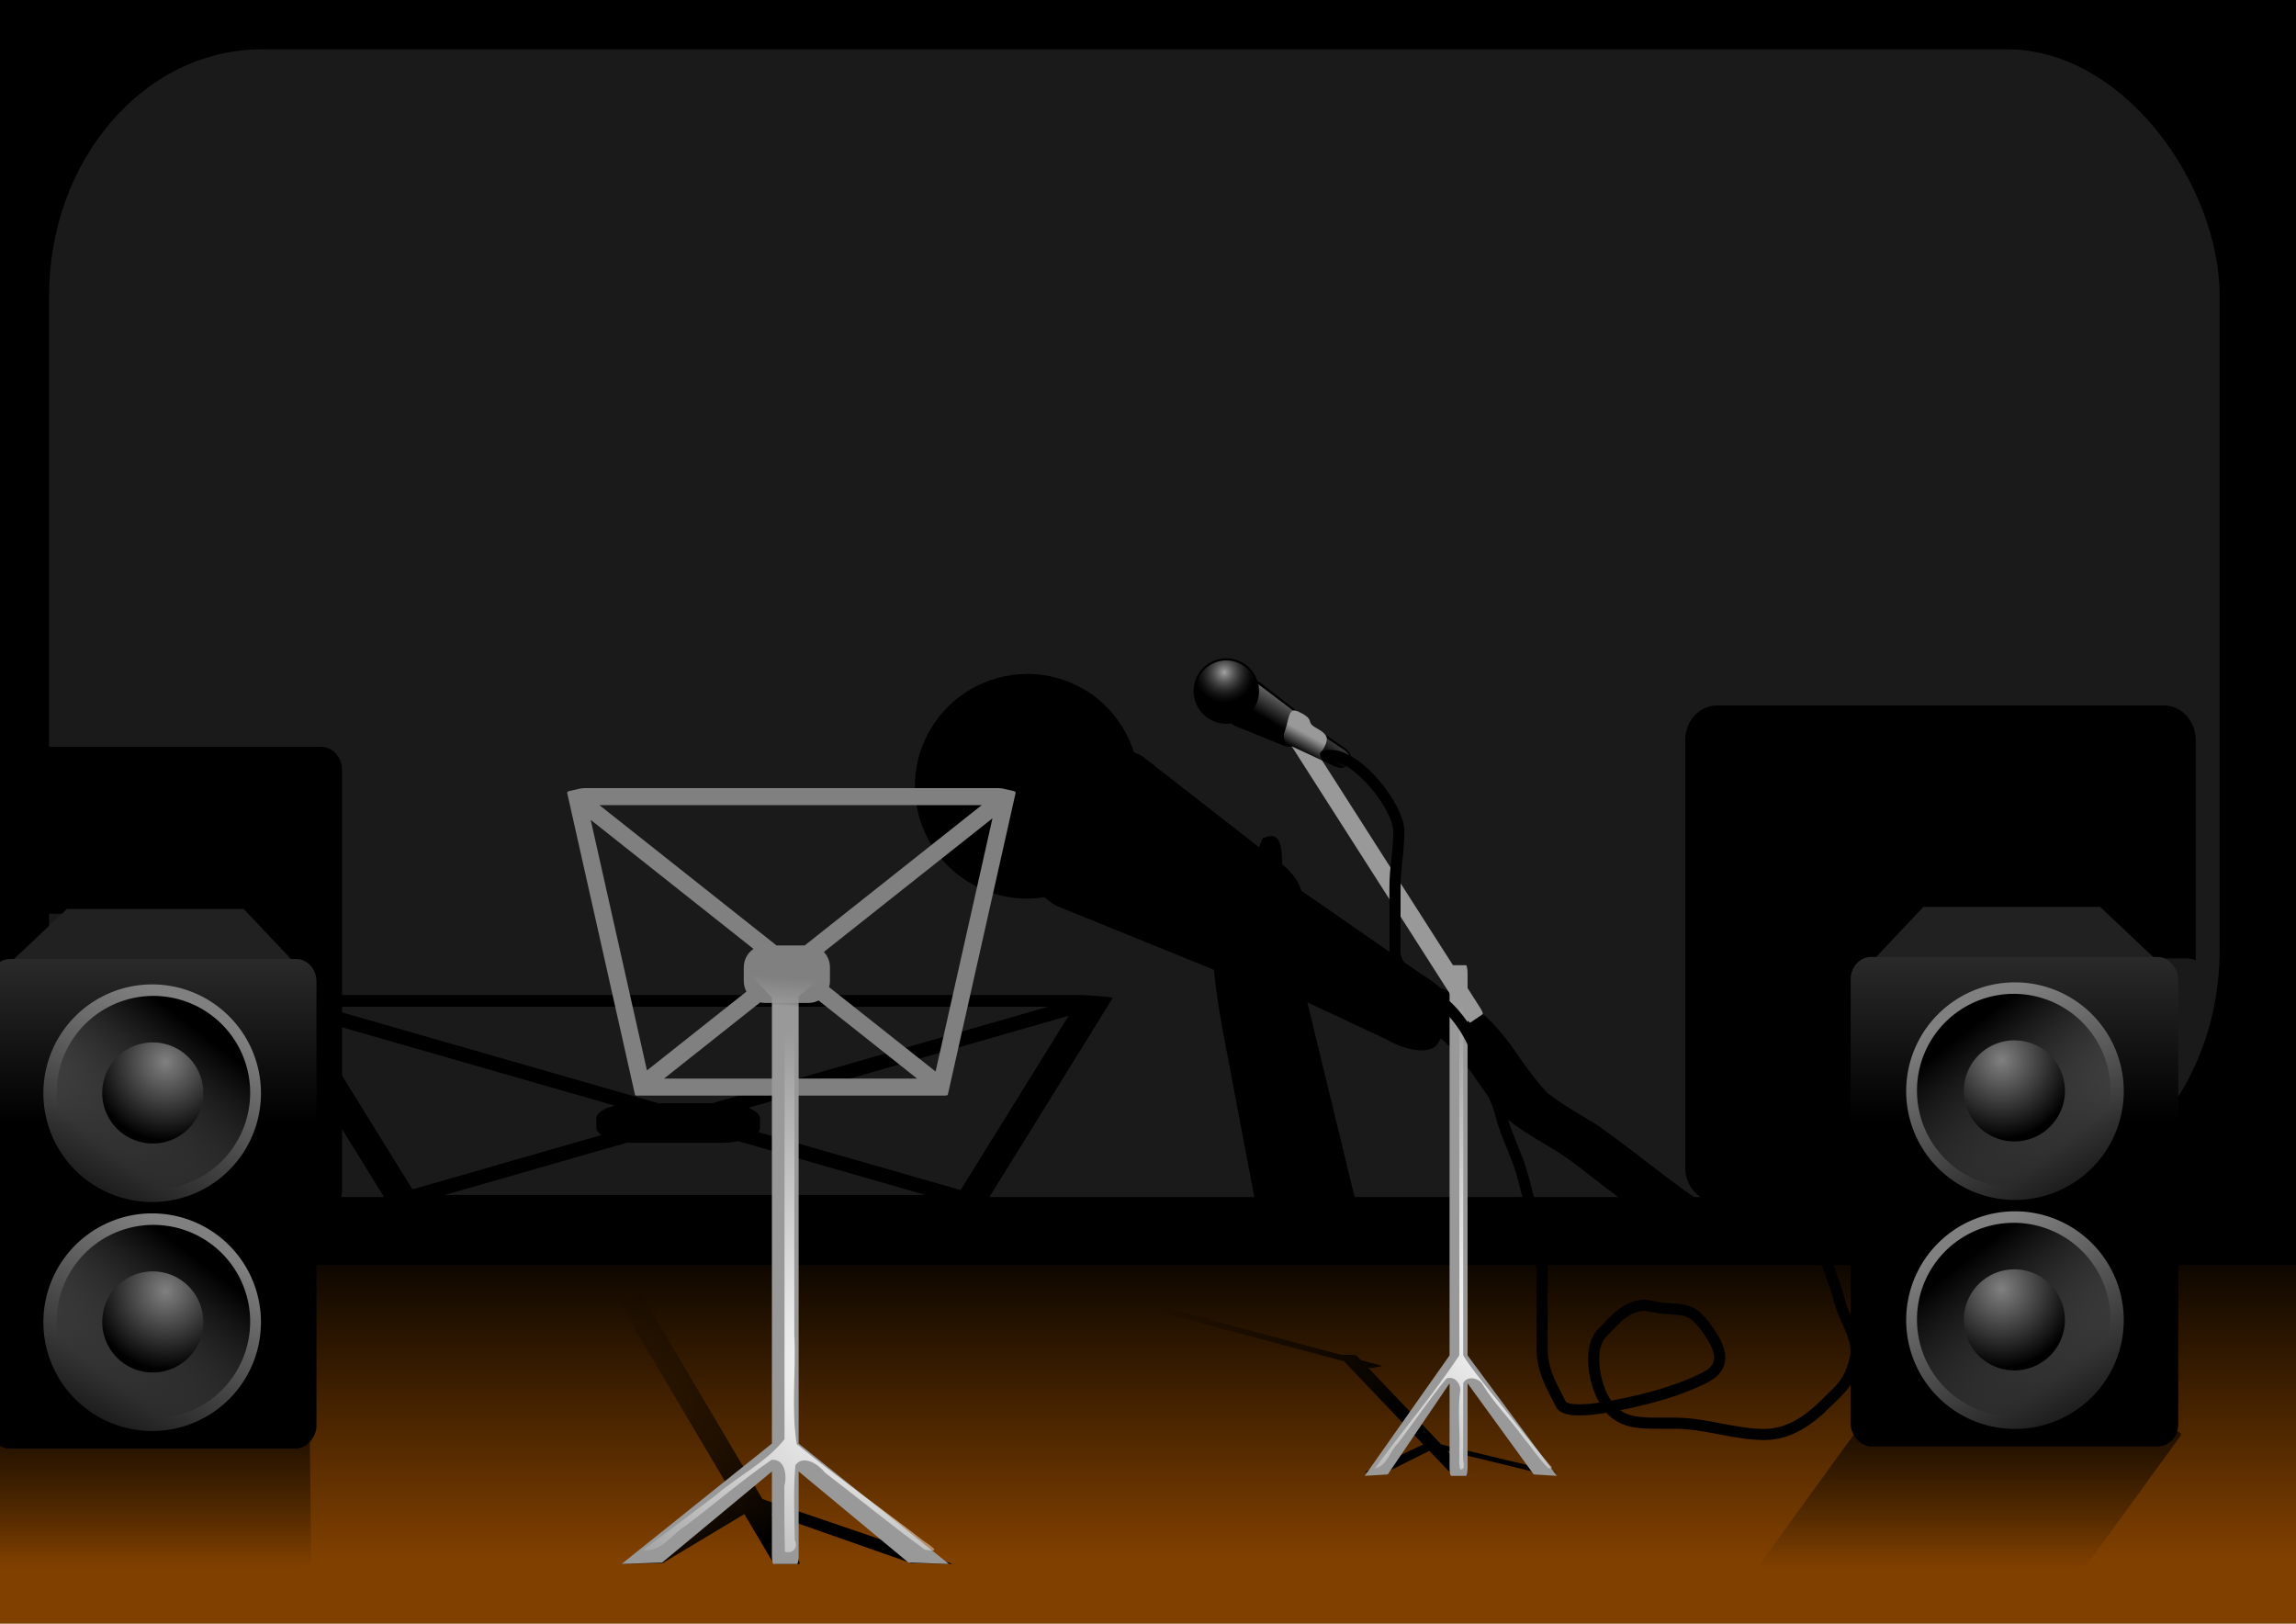 <?xml version="1.0" standalone="no"?>
<!-- Criado com Inkscape (http://www.inkscape.org/) -->
<svg sodipodi:version="0.32" inkscape:version="0.45pre2" xmlns="http://www.w3.org/2000/svg"
    inkscape:output_extension="org.inkscape.output.svg.inkscape" id="svg2" xmlns:dc="http://purl.org/dc/elements/1.1/"
    xmlns:cc="http://web.resource.org/cc/" width="1052.362" contentScriptType="text/ecmascript"
    xmlns:inkscape="http://www.inkscape.org/namespaces/inkscape" xmlns:sodipodi="http://sodipodi.sourceforge.net/DTD/sodipodi-0.dtd"
    preserveAspectRatio="xMidYMid meet" xmlns:rdf="http://www.w3.org/1999/02/22-rdf-syntax-ns#"
    sodipodi:docname="stage.svg" xmlns:xlink="http://www.w3.org/1999/xlink" inkscape:export-ydpi="51.28381"
    sodipodi:modified="TRUE" zoomAndPan="magnify" version="1.0" inkscape:export-xdpi="51.28381"
    contentStyleType="text/css" sodipodi:docbase="/home/valessio/Desktop" baseProfile="full"
    xmlns:svg="http://www.w3.org/2000/svg" height="744.094" inkscape:export-filename="/home/valessio/Desktop/stage.png">
    <sodipodi:namedview bordercolor="#666666" inkscape:window-height="693" inkscape:zoom="0.65448678"
        id="base" inkscape:current-layer="layer1" inkscape:window-y="25" inkscape:cy="372.04724"
        inkscape:window-x="0" inkscape:cx="526.18109" width="1052.362px" showguides="true"
        inkscape:pageopacity="0.0" height="744.094px" inkscape:document-units="px"
        inkscape:guide-bbox="true" inkscape:pageshadow="2" inkscape:window-width="1024"
        borderopacity="1.0" pagecolor="#ffffff"/>
    <defs id="defs4">
        <linearGradient id="linearGradient20927">
            <stop offset="0" style="stop-color:#000000;stop-opacity:1;" id="stop20929"/>
            <stop offset="1" style="stop-color:#000000;stop-opacity:0;" id="stop20931"/>
        </linearGradient>
        <linearGradient id="linearGradient19856" inkscape:collect="always">
            <stop offset="0" style="stop-color:#000000;stop-opacity:1;" id="stop19858"/>
            <stop offset="1" style="stop-color:#000000;stop-opacity:0;" id="stop19860"/>
        </linearGradient>
        <linearGradient id="linearGradient19812" inkscape:collect="always">
            <stop offset="0" style="stop-color:#000000;stop-opacity:1;" id="stop19814"/>
            <stop offset="1" style="stop-color:#000000;stop-opacity:0;" id="stop19816"/>
        </linearGradient>
        <linearGradient id="linearGradient19729">
            <stop offset="0" style="stop-color:#808080;stop-opacity:1;" id="stop19731"/>
            <stop offset="1" style="stop-color:#000000;stop-opacity:1;" id="stop19733"/>
        </linearGradient>
        <linearGradient id="linearGradient18752" inkscape:collect="always">
            <stop offset="0" style="stop-color:#000000;stop-opacity:1;" id="stop18754"/>
            <stop offset="1" style="stop-color:#000000;stop-opacity:0;" id="stop18756"/>
        </linearGradient>
        <linearGradient id="linearGradient18740" inkscape:collect="always">
            <stop offset="0" style="stop-color:#808080;stop-opacity:1;" id="stop18742"/>
            <stop offset="1" style="stop-color:#808080;stop-opacity:0;" id="stop18744"/>
        </linearGradient>
        <linearGradient id="linearGradient18726" inkscape:collect="always">
            <stop offset="0" style="stop-color:#000000;stop-opacity:1;" id="stop18728"/>
            <stop offset="1" style="stop-color:#000000;stop-opacity:0;" id="stop18730"/>
        </linearGradient>
        <linearGradient id="linearGradient15468" inkscape:collect="always">
            <stop style="stop-color:#999999;stop-opacity:1;" offset="0" id="stop15470"/>
            <stop style="stop-color:#999999;stop-opacity:0;" offset="1" id="stop15472"/>
        </linearGradient>
        <linearGradient id="linearGradient14491">
            <stop style="stop-color:#999999;stop-opacity:1;" offset="0" id="stop14493"/>
            <stop style="stop-color:#989798;stop-opacity:1" offset="1" id="stop14495"/>
        </linearGradient>
        <linearGradient id="linearGradient11443" inkscape:collect="always">
            <stop style="stop-color:#333333;stop-opacity:1;" offset="0" id="stop11445"/>
            <stop style="stop-color:#333333;stop-opacity:0;" offset="1" id="stop11447"/>
        </linearGradient>
        <linearGradient id="linearGradient11433" inkscape:collect="always">
            <stop style="stop-color:#666666;stop-opacity:1;" offset="0" id="stop11435"/>
            <stop style="stop-color:#666666;stop-opacity:0;" offset="1" id="stop11437"/>
        </linearGradient>
        <linearGradient id="linearGradient11423">
            <stop style="stop-color:#a3a3a3;stop-opacity:1;" offset="0" id="stop11425"/>
            <stop style="stop-color:#333333;stop-opacity:0;" offset="1" id="stop11427"/>
        </linearGradient>
        <linearGradient id="linearGradient10437">
            <stop style="stop-color:#999999;stop-opacity:1;" offset="0" id="stop10439"/>
            <stop style="stop-color:#999999;stop-opacity:0;" offset="1" id="stop10441"/>
        </linearGradient>
        <linearGradient id="linearGradient8416" inkscape:collect="always">
            <stop style="stop-color:#ffffff;stop-opacity:1;" offset="0" id="stop8418"/>
            <stop style="stop-color:#ffffff;stop-opacity:0;" offset="1" id="stop8420"/>
        </linearGradient>
        <linearGradient id="linearGradient8399" inkscape:collect="always">
            <stop style="stop-color:#ffffff;stop-opacity:1;" offset="0" id="stop8401"/>
            <stop style="stop-color:#ffffff;stop-opacity:0;" offset="1" id="stop8403"/>
        </linearGradient>
        <linearGradient id="linearGradient5258" inkscape:collect="always">
            <stop style="stop-color:#000000;stop-opacity:1;" offset="0" id="stop5260"/>
            <stop style="stop-color:#000000;stop-opacity:0;" offset="1" id="stop5262"/>
        </linearGradient>
        <linearGradient id="linearGradient5245" inkscape:collect="always">
            <stop style="stop-color:#000000;stop-opacity:1;" offset="0" id="stop5247"/>
            <stop style="stop-color:#000000;stop-opacity:0;" offset="1" id="stop5249"/>
        </linearGradient>
        <linearGradient id="linearGradient5231" inkscape:collect="always">
            <stop style="stop-color:#804000;stop-opacity:1;" offset="0" id="stop5233"/>
            <stop style="stop-color:#804000;stop-opacity:0;" offset="1" id="stop5235"/>
        </linearGradient>
        <linearGradient gradientTransform="matrix(1.01,0,0,1.021,-8.634,-11.953)"
            inkscape:collect="always" id="linearGradient5237" gradientUnits="userSpaceOnUse" x1="214.544"
            y1="711.221" x2="214.544" y2="563.36" xlink:href="#linearGradient5231"
           />
        <linearGradient gradientTransform="translate(20,-2)" inkscape:collect="always" id="linearGradient5251"
            gradientUnits="userSpaceOnUse" x1="335.657" y1="706.03" x2="264.719" y2="593.568"
            xlink:href="#linearGradient5245"
           />
        <linearGradient gradientTransform="translate(-19.817,15.078)" inkscape:collect="always"
            id="linearGradient5264" gradientUnits="userSpaceOnUse" x1="662.663" y1="633.362" x2="557.122"
            y2="569.345" xlink:href="#linearGradient5258"
           />
        <filter id="filter6341" inkscape:collect="always">
            <feGaussianBlur stdDeviation="7.521" inkscape:collect="always" id="feGaussianBlur6343"/>
        </filter>
        <filter id="filter6345" inkscape:collect="always">
            <feGaussianBlur stdDeviation="8.14" inkscape:collect="always" id="feGaussianBlur6347"/>
        </filter>
        <filter id="filter6349" inkscape:collect="always">
            <feGaussianBlur stdDeviation="8.14" inkscape:collect="always" id="feGaussianBlur6351"/>
        </filter>
        <radialGradient gradientTransform="matrix(-0.164,-2.35,1.994,-0.139,-815.085,1585.664)"
            inkscape:collect="always" id="radialGradient8405" gradientUnits="userSpaceOnUse" r="66.733"
            cx="370.505" fx="370.505" fy="633.091" cy="633.091" xlink:href=
            "#linearGradient8399"
           />
        <radialGradient gradientTransform="matrix(0.569,-3.523,2.773,0.448,-1288.545,2817.22)"
            inkscape:collect="always" id="radialGradient8422" gradientUnits="userSpaceOnUse" r="40.543"
            cx="701.909" fx="701.909" fy="568.722" cy="568.722" xlink:href=
            "#linearGradient8416"
           />
        <filter x="-0.037" y="-0.133" width="1.074" id="filter10429" height="1.266"
            inkscape:collect="always">
            <feGaussianBlur stdDeviation="3.778" inkscape:collect="always" id="feGaussianBlur10431"/>
        </filter>
        <linearGradient gradientTransform="translate(20,-2)" inkscape:collect="always" id="linearGradient10443"
            gradientUnits="userSpaceOnUse" x1="333.738" y1="462.503" x2="334.835" y2="449.33"
            xlink:href="#linearGradient10437"
           />
        <linearGradient x1="-1075.919" xlink:href="#linearGradient11443"
            gradientUnits="userSpaceOnUse" y1="658.704" x2="-1114.733" y2="654.046" id="linearGradient11465"
            inkscape:collect="always"/>
        <linearGradient x1="-1032.448" xlink:href="#linearGradient11433"
            gradientUnits="userSpaceOnUse" y1="472.398" x2="-1110.076" y2="470.845" id="linearGradient11467"
            inkscape:collect="always"/>
        <radialGradient inkscape:collect="always" id="radialGradient11469" gradientUnits="userSpaceOnUse"
            r="97.035" cx="-1048.776" fx="-1048.776" fy="295.506" cy="295.506" xlink:href=
            "#linearGradient11423"
           />
        <filter id="filter13510" inkscape:collect="always">
            <feGaussianBlur stdDeviation="7.34" inkscape:collect="always" id="feGaussianBlur13512"/>
        </filter>
        <linearGradient gradientTransform="translate(-40,-2)" inkscape:collect="always" id="linearGradient15474"
            gradientUnits="userSpaceOnUse" x1="642.333" y1="340.121" x2="638.277" y2="347.552"
            xlink:href="#linearGradient15468"
           />
        <filter id="filter16475" inkscape:collect="always">
            <feGaussianBlur stdDeviation="3.825" inkscape:collect="always" id="feGaussianBlur16477"/>
        </filter>
        <mask maskUnits="userSpaceOnUse" id="mask16493">
            <path id="path16495" d="M -1635.985,343.413 C -1633.432,344.051 
                -1630.952,344.847 -1628.511,345.822 C -1626.127,346.852 
                -1624.564,348.539 -1623.066,350.57 C -1621.627,352.973 
                -1621.732,355.399 -1622.045,358.055 C -1622.967,360.35 
                -1623.418,362.664 -1623.639,365.105 C -1623.987,367.737 
                -1623.207,369.949 -1622.011,372.222 C -1620.235,375.01 
                -1617.941,377.423 -1615.607,379.745 C -1612.986,382.356 -1609.996,384.594 
                -1606.854,386.539 C -1603.551,388.291 -1600.279,390.078 -1597.12,392.083 
                C -1593.352,394.531 -1589.628,397.042 -1586.138,399.875 C 
                -1582.841,402.622 -1579.785,405.614 -1577.07,408.935 C 
                -1574.041,412.581 -1571.602,416.626 -1569.499,420.86 C 
                -1567.415,424.55 -1566.363,428.484 -1565.949,432.665 C 
                -1565.665,436.122 -1565.621,439.591 -1565.605,443.058 C 
                -1565.58,445.331 -1566.019,447.563 -1566.407,449.791 C -1566.765,452.068 
                -1566.799,454.374 -1566.858,456.673 C -1567.021,459.045 -1566.76,461.364 
                -1566.418,463.697 C -1565.678,466.977 -1563.428,469.453 
                -1561.216,471.869 C -1556.923,475.967 -1551.956,479.267 
                -1547.061,482.591 C -1542.015,486.178 -1536.826,489.438 -1531.168,491.958 
                C -1525.707,494.375 -1520.069,496.358 -1514.252,497.709 C 
                -1510.186,498.605 -1506.012,498.636 -1501.87,498.706 C -1495.544,498.764 
                -1489.218,498.752 -1482.891,498.743 C -1477.604,498.618 -1472.308,498.775 
                -1467.024,498.549 C -1461.109,498.508 -1455.296,497.568 -1449.582,496.097 
                C -1443.064,494.27 -1436.641,492.15 -1430.076,490.495 C 
                -1422.469,488.469 -1414.621,487.804 -1406.791,487.354 C 
                -1400.559,487.053 -1394.322,486.9 -1388.098,487.372 C 
                -1387.525,487.429 -1386.953,487.487 -1386.38,487.544 L -1391.136,490.914 
                C -1391.675,490.84 -1392.214,490.765 -1392.753,490.691 C 
                -1398.832,490.052 -1404.942,490.193 -1411.04,490.479 C -1418.876,490.922 
                -1426.717,491.651 -1434.314,493.74 C -1440.898,495.452 
                -1447.349,497.6 -1453.908,499.406 C -1459.7,500.843 
                -1465.578,501.793 -1471.559,501.872 C -1476.789,502.07 -1482.02,501.912 
                -1487.252,501.913 C -1493.638,501.93 -1500.024,501.977 -1506.409,501.996 
                C -1510.602,501.977 -1514.839,502.047 -1518.92,500.929 C 
                -1524.66,499.381 -1530.242,497.301 -1535.711,494.976 C -1541.394,492.433 
                -1546.606,489.149 -1551.675,485.539 C -1556.616,482.18 -1561.61,478.837 
                -1566.033,474.8 C -1568.384,472.361 -1570.91,469.904 
                -1571.66,466.49 C -1572.044,464.112 -1572.388,461.786 
                -1572.159,459.363 C -1572.116,457.047 -1572.1,454.725 
                -1571.786,452.426 C -1571.408,450.204 -1570.909,447.99 
                -1570.85,445.728 C -1570.813,442.259 -1570.763,438.784 
                -1571.033,435.323 C -1571.478,431.229 -1572.408,427.3 
                -1574.378,423.638 C -1576.483,419.445 -1578.968,415.497 
                -1581.949,411.863 C -1584.694,408.614 -1587.69,405.606 
                -1590.998,402.923 C -1594.469,400.122 -1598.088,397.508 
                -1601.875,395.149 C -1605.098,393.18 -1608.499,391.573 -1611.77,389.7 
                C -1614.881,387.652 -1617.869,385.375 -1620.522,382.756 C 
                -1622.881,380.371 -1625.306,377.996 -1627.192,375.208 C 
                -1628.316,372.805 -1629.277,370.52 -1628.992,367.794 C 
                -1628.812,365.332 -1628.372,362.984 -1627.427,360.682 C -1627.001,358.138 
                -1626.809,355.926 -1628.218,353.611 C -1629.661,351.704 -1631.13,350.004 
                -1633.458,349.13 C -1635.887,348.202 -1638.336,347.344 -1640.891,346.812 
                L -1635.985,343.413 z" style=
                "opacity:1;fill:#ffffff;fill-opacity:1;stroke:none;stroke-width:0.5;stroke-linecap:round;stroke-linejoin:round;stroke-miterlimit:4;stroke-dasharray:none;stroke-opacity:1;filter:url(#filter16475)"
                transform="matrix(3.988,0,0,3.988,4519.212,-1259.901)"/>
        </mask>
        <mask maskUnits="userSpaceOnUse" id="mask16497">
            <path style=
                "opacity:1;fill:#ffffff;fill-opacity:1;stroke:none;stroke-width:0.5;stroke-linecap:round;stroke-linejoin:round;stroke-miterlimit:4;stroke-dasharray:none;stroke-opacity:1;filter:url(#filter16475)"
                id="path16499" d="M 656.829,349.442 C 659.382,350.08 661.862,350.875 
                664.303,351.851 C 666.687,352.88 668.25,354.567 669.747,356.599 C 
                671.187,359.002 671.082,361.428 670.769,364.084 C 669.847,366.379 
                669.396,368.693 669.175,371.134 C 668.826,373.766 669.606,375.978 
                670.803,378.251 C 672.578,381.039 674.872,383.452 677.207,385.774 C 
                679.828,388.385 682.818,390.622 685.96,392.568 C 689.262,394.32 
                692.535,396.107 695.694,398.112 C 699.462,400.56 703.185,403.07 
                706.676,405.903 C 709.973,408.651 713.029,411.643 715.744,414.964 C 
                718.773,418.61 721.212,422.655 723.314,426.889 C 725.399,430.579 
                726.45,434.513 726.865,438.694 C 727.149,442.151 727.192,445.62 
                727.208,449.087 C 727.233,451.36 726.795,453.592 726.406,455.82 C 
                726.049,458.097 726.015,460.403 725.956,462.702 C 725.793,465.074 
                726.054,467.393 726.395,469.726 C 727.136,473.006 729.386,475.482 
                731.597,477.898 C 735.891,481.996 740.858,485.296 745.753,488.62 C 
                750.799,492.206 755.988,495.467 761.646,497.987 C 767.107,500.404 
                772.745,502.387 778.562,503.738 C 782.628,504.634 786.802,504.665 
                790.944,504.734 C 797.27,504.793 803.596,504.781 809.922,504.772 C 
                815.21,504.647 820.506,504.804 825.79,504.578 C 831.705,504.537 
                837.518,503.597 843.232,502.125 C 849.75,500.299 856.172,498.179 
                862.737,496.524 C 870.345,494.497 878.193,493.833 886.023,493.383 C 
                892.254,493.082 898.491,492.929 904.716,493.4 C 905.289,493.458 
                905.861,493.515 906.433,493.573 L 901.677,496.943 C 901.138,496.869 
                900.6,496.794 900.061,496.72 C 893.982,496.081 887.872,496.222 
                881.774,496.508 C 873.938,496.951 866.096,497.68 858.499,499.769 C 
                851.915,501.48 845.464,503.629 838.906,505.435 C 833.114,506.872 
                827.236,507.822 821.255,507.901 C 816.025,508.099 810.793,507.941 
                805.561,507.941 C 799.176,507.958 792.79,508.006 786.404,508.025 C 
                782.212,508.006 777.974,508.076 773.894,506.957 C 768.153,505.41 
                762.572,503.33 757.103,501.005 C 751.42,498.462 746.208,495.178 
                741.139,491.568 C 736.198,488.209 731.204,484.866 726.781,480.828 C 
                724.429,478.39 721.904,475.933 721.154,472.519 C 720.77,470.141 
                720.426,467.814 720.654,465.392 C 720.698,463.076 720.714,460.753 
                721.028,458.455 C 721.406,456.233 721.904,454.019 721.964,451.757 C 
                722,448.288 722.05,444.813 721.781,441.351 C 721.335,437.258 
                720.406,433.328 718.436,429.666 C 716.331,425.474 713.845,421.526 
                710.865,417.892 C 708.12,414.643 705.124,411.635 701.816,408.952 C 
                698.345,406.151 694.726,403.536 690.938,401.177 C 687.716,399.209 
                684.314,397.602 681.043,395.729 C 677.933,393.681 674.945,391.404 
                672.291,388.785 C 669.933,386.399 667.508,384.025 665.622,381.236 C 
                664.498,378.834 663.537,376.549 663.822,373.823 C 664.001,371.36 
                664.441,369.013 665.387,366.711 C 665.813,364.167 666.005,361.955 
                664.595,359.64 C 663.153,357.733 661.684,356.033 659.356,355.159 C 
                656.927,354.231 654.478,353.373 651.923,352.841 L 656.829,349.442 z"/>
        </mask>
        <filter id="filter18722" inkscape:collect="always">
            <feGaussianBlur stdDeviation="7.603" id="feGaussianBlur18724" inkscape:collect="always"/>
        </filter>
        <linearGradient gradientTransform="translate(-4,2)" inkscape:collect="always" id="linearGradient18732"
            gradientUnits="userSpaceOnUse" x1="803.858" y1="661.116" x2="712.235" y2="432.924"
            xlink:href="#linearGradient18726"
           />
        <linearGradient x1="1631.813" gradientUnits="userSpaceOnUse" x2="1770.853" y1="638.668"
            xlink:href="#linearGradient18740"
            y2="904.526" id="linearGradient18746" inkscape:collect="always"/>
        <linearGradient x1="1600.255" x2="1717.689" y1="670.673" gradientUnits="userSpaceOnUse"
            xlink:href="#linearGradient18752"
            y2="823.605" id="linearGradient18750" inkscape:collect="always"/>
        <radialGradient gradientTransform="matrix(1.49,0,0,1.556,-816.02,-380.544)"
            inkscape:collect="always" id="radialGradient19735" gradientUnits="userSpaceOnUse" r="64.153"
            cx="1664.141" fx="1664.141" cy="684.621" fy="684.621" xlink:href=
            "#linearGradient19729"
           />
        <linearGradient x1="1631.813" x2="1770.853" y1="638.668" gradientUnits="userSpaceOnUse"
            xlink:href="#linearGradient18740"
            y2="904.526" id="linearGradient19743" inkscape:collect="always"/>
        <linearGradient x1="1600.255" x2="1717.689" y1="670.673" gradientUnits="userSpaceOnUse"
            xlink:href="#linearGradient18752"
            y2="823.605" id="linearGradient19745" inkscape:collect="always"/>
        <radialGradient gradientTransform="matrix(1.49,0,0,1.556,-816.02,-380.544)"
            inkscape:collect="always" id="radialGradient19747" gradientUnits="userSpaceOnUse" r="64.153"
            cx="1664.141" fx="1664.141" fy="684.621" cy="684.621" xlink:href=
            "#linearGradient19729"
           />
        <linearGradient x1="1631.813" x2="1770.853" y1="638.668" gradientUnits="userSpaceOnUse"
            xlink:href="#linearGradient18740"
            y2="904.526" id="linearGradient19758" inkscape:collect="always"/>
        <linearGradient x1="1600.255" x2="1717.689" y1="670.673" gradientUnits="userSpaceOnUse"
            xlink:href="#linearGradient18752"
            y2="823.605" id="linearGradient19760" inkscape:collect="always"/>
        <radialGradient gradientTransform="matrix(1.49,0,0,1.556,-816.02,-380.544)"
            inkscape:collect="always" id="radialGradient19762" gradientUnits="userSpaceOnUse" r="64.153"
            cx="1664.141" fx="1664.141" fy="684.621" cy="684.621" xlink:href=
            "#linearGradient19729"
           />
        <linearGradient x1="1631.813" x2="1770.853" y1="638.668" gradientUnits="userSpaceOnUse"
            xlink:href="#linearGradient18740"
            y2="904.526" id="linearGradient19764" inkscape:collect="always"/>
        <linearGradient x1="1600.255" x2="1717.689" y1="670.673" gradientUnits="userSpaceOnUse"
            xlink:href="#linearGradient18752"
            y2="823.605" id="linearGradient19766" inkscape:collect="always"/>
        <radialGradient gradientTransform="matrix(1.49,0,0,1.556,-816.02,-380.544)"
            inkscape:collect="always" id="radialGradient19768" gradientUnits="userSpaceOnUse" r="64.153"
            cx="1664.141" fx="1664.141" fy="684.621" cy="684.621" xlink:href=
            "#linearGradient19729"
           />
        <linearGradient x1="1631.813" x2="1770.853" y1="638.668" gradientUnits="userSpaceOnUse"
            xlink:href="#linearGradient18740"
            y2="904.526" id="linearGradient19792" inkscape:collect="always"/>
        <linearGradient x1="1600.255" x2="1717.689" y1="670.673" gradientUnits="userSpaceOnUse"
            xlink:href="#linearGradient18752"
            y2="823.605" id="linearGradient19794" inkscape:collect="always"/>
        <radialGradient gradientTransform="matrix(1.49,0,0,1.556,-816.02,-380.544)"
            inkscape:collect="always" id="radialGradient19796" gradientUnits="userSpaceOnUse" r="64.153"
            cx="1664.141" fx="1664.141" fy="684.621" cy="684.621" xlink:href=
            "#linearGradient19729"
           />
        <linearGradient x1="1631.813" x2="1770.853" y1="638.668" gradientUnits="userSpaceOnUse"
            xlink:href="#linearGradient18740"
            y2="904.526" id="linearGradient19798" inkscape:collect="always"/>
        <linearGradient x1="1600.255" x2="1717.689" y1="670.673" gradientUnits="userSpaceOnUse"
            xlink:href="#linearGradient18752"
            y2="823.605" id="linearGradient19800" inkscape:collect="always"/>
        <radialGradient gradientTransform="matrix(1.49,0,0,1.556,-816.02,-380.544)"
            inkscape:collect="always" id="radialGradient19802" gradientUnits="userSpaceOnUse" r="64.153"
            cx="1664.141" fx="1664.141" fy="684.621" cy="684.621" xlink:href=
            "#linearGradient19729"
           />
        <linearGradient gradientTransform="matrix(1,0,-0.621,0.855,375.81,86.535)"
            inkscape:collect="always" id="linearGradient19818" gradientUnits="userSpaceOnUse" x1="969.42"
            y1="619.632" x2="969.42" y2="740.08" xlink:href="#linearGradient19812"
           />
        <linearGradient x1="1631.813" x2="1770.853" y1="638.668" gradientUnits="userSpaceOnUse"
            xlink:href="#linearGradient18740"
            y2="904.526" id="linearGradient19836" inkscape:collect="always"/>
        <linearGradient x1="1600.255" x2="1717.689" y1="670.673" gradientUnits="userSpaceOnUse"
            xlink:href="#linearGradient18752"
            y2="823.605" id="linearGradient19838" inkscape:collect="always"/>
        <radialGradient gradientTransform="matrix(1.49,0,0,1.556,-816.02,-380.544)"
            inkscape:collect="always" id="radialGradient19840" gradientUnits="userSpaceOnUse" r="64.153"
            cx="1664.141" fx="1664.141" fy="684.621" cy="684.621" xlink:href=
            "#linearGradient19729"
           />
        <linearGradient x1="1631.813" x2="1770.853" y1="638.668" gradientUnits="userSpaceOnUse"
            xlink:href="#linearGradient18740"
            y2="904.526" id="linearGradient19842" inkscape:collect="always"/>
        <linearGradient x1="1600.255" x2="1717.689" y1="670.673" gradientUnits="userSpaceOnUse"
            xlink:href="#linearGradient18752"
            y2="823.605" id="linearGradient19844" inkscape:collect="always"/>
        <radialGradient gradientTransform="matrix(1.49,0,0,1.556,-816.02,-380.544)"
            inkscape:collect="always" id="radialGradient19846" gradientUnits="userSpaceOnUse" r="64.153"
            cx="1664.141" fx="1664.141" fy="684.621" cy="684.621" xlink:href=
            "#linearGradient19729"
           />
        <linearGradient gradientTransform="matrix(1,0,0,-1,0,744.094)" inkscape:collect="always"
            id="linearGradient19862" gradientUnits="userSpaceOnUse" x1="891.166" y1="477.055"
            x2="891.166" y2="573.807" xlink:href="#linearGradient19856"
           />
        <filter id="filter20853" inkscape:collect="always">
            <feGaussianBlur stdDeviation="7.805" id="feGaussianBlur20855" inkscape:collect="always"/>
        </filter>
        <linearGradient x1="1631.813" x2="1770.853" y1="638.668" gradientUnits="userSpaceOnUse"
            xlink:href="#linearGradient18740"
            y2="904.526" id="linearGradient20877" inkscape:collect="always"/>
        <linearGradient x1="1600.255" x2="1717.689" y1="670.673" gradientUnits="userSpaceOnUse"
            xlink:href="#linearGradient18752"
            y2="823.605" id="linearGradient20879" inkscape:collect="always"/>
        <radialGradient gradientTransform="matrix(1.49,0,0,1.556,-816.02,-380.544)"
            inkscape:collect="always" id="radialGradient20881" gradientUnits="userSpaceOnUse" r="64.153"
            cx="1664.141" fx="1664.141" fy="684.621" cy="684.621" xlink:href=
            "#linearGradient19729"
           />
        <linearGradient x1="1631.813" x2="1770.853" y1="638.668" gradientUnits="userSpaceOnUse"
            xlink:href="#linearGradient18740"
            y2="904.526" id="linearGradient20883" inkscape:collect="always"/>
        <linearGradient x1="1600.255" x2="1717.689" y1="670.673" gradientUnits="userSpaceOnUse"
            xlink:href="#linearGradient18752"
            y2="823.605" id="linearGradient20885" inkscape:collect="always"/>
        <radialGradient gradientTransform="matrix(1.49,0,0,1.556,-816.02,-380.544)"
            inkscape:collect="always" id="radialGradient20887" gradientUnits="userSpaceOnUse" r="64.153"
            cx="1664.141" fx="1664.141" fy="684.621" cy="684.621" xlink:href=
            "#linearGradient19729"
           />
        <linearGradient x1="874.096" gradientUnits="userSpaceOnUse" x2="874.096" y1="283.814"
            xlink:href="#linearGradient19729"
            y2="513.789" id="linearGradient20933" inkscape:collect="always"/>
        <linearGradient gradientTransform="matrix(-1,0,9.8507026e-3,0.855,1023.645,85.954)"
            inkscape:collect="always" id="linearGradient21924" gradientUnits="userSpaceOnUse" x1="969.42"
            y1="619.632" y2="740.08" x2="969.42" xlink:href="#linearGradient19812"
           />
        <linearGradient gradientTransform="translate(-993.3,0.947)" inkscape:collect="always"
            id="linearGradient21926" gradientUnits="userSpaceOnUse" x1="874.096" y1="283.814"
            x2="874.096" y2="513.789" xlink:href="#linearGradient19729"
           />
        <linearGradient x1="1631.813" x2="1770.853" y1="638.668" gradientUnits="userSpaceOnUse"
            xlink:href="#linearGradient18740"
            y2="904.526" id="linearGradient21928" inkscape:collect="always"/>
        <linearGradient x1="1600.255" x2="1717.689" y1="670.673" gradientUnits="userSpaceOnUse"
            xlink:href="#linearGradient18752"
            y2="823.605" id="linearGradient21930" inkscape:collect="always"/>
        <radialGradient gradientTransform="matrix(1.49,0,0,1.556,-816.02,-380.544)"
            inkscape:collect="always" id="radialGradient21932" gradientUnits="userSpaceOnUse" r="64.153"
            cx="1664.141" fx="1664.141" fy="684.621" cy="684.621" xlink:href=
            "#linearGradient19729"
           />
        <linearGradient x1="1631.813" x2="1770.853" y1="638.668" gradientUnits="userSpaceOnUse"
            xlink:href="#linearGradient18740"
            y2="904.526" id="linearGradient21934" inkscape:collect="always"/>
        <linearGradient x1="1600.255" x2="1717.689" y1="670.673" gradientUnits="userSpaceOnUse"
            xlink:href="#linearGradient18752"
            y2="823.605" id="linearGradient21936" inkscape:collect="always"/>
        <radialGradient gradientTransform="matrix(1.49,0,0,1.556,-816.02,-380.544)"
            inkscape:collect="always" id="radialGradient21938" gradientUnits="userSpaceOnUse" r="64.153"
            cx="1664.141" fx="1664.141" fy="684.621" cy="684.621" xlink:href=
            "#linearGradient19729"
           />
    </defs>
    <g inkscape:groupmode="layer" inkscape:label="Camada 1" id="layer1">
        <rect x="-6.921" y="-5.078" width="1060.607" style=
            "opacity:1;fill:#000000;fill-opacity:1;stroke:none;stroke-width:0.5;stroke-linecap:round;stroke-linejoin:round;stroke-miterlimit:4;stroke-dasharray:none;stroke-opacity:1"
            rx="0.742" id="rect5239" ry="4.291" height="730.141"/>
        <rect x="22.492" y="22.605" width="994.86" style=
            "opacity:1;fill:#1a1a1a;fill-opacity:1;stroke:none;stroke-width:0.5;stroke-linecap:round;stroke-linejoin:round;stroke-miterlimit:4;stroke-dasharray:none;stroke-opacity:1"
            rx="97.454" id="rect5241" ry="113.075" height="525.978"/>
        <rect x="-10.381" y="579.726" width="1069.258" style=
            "opacity:1;fill:url(#linearGradient5237);fill-opacity:1;stroke:none;stroke-width:0.5;stroke-linecap:round;stroke-linejoin:round;stroke-miterlimit:4;stroke-dasharray:none;stroke-opacity:1"
            rx="0.75" id="rect5229" ry="3.943" height="171.289"/>
        <path d="M 250.08,740.285 C 249.983,740.285 249.893,740.269 249.808,740.247 C 
            249.556,740.265 249.231,740.261 248.887,740.23 L 243.854,739.775 C 
            243.14,739.711 242.622,739.559 242.692,739.434 L 273.78,683.727 C 
            273.805,683.683 273.907,683.65 274.053,683.626 C 274.132,683.588 
            274.218,683.563 274.314,683.563 L 416.131,683.563 C 416.187,683.563 
            416.237,683.574 416.288,683.588 C 416.764,683.581 417.125,683.634 
            417.177,683.727 L 448.266,739.434 C 448.335,739.559 447.818,739.711 
            447.104,739.775 L 442.071,740.23 C 441.727,740.261 441.402,740.265 
            441.15,740.247 C 441.065,740.269 440.975,740.285 440.878,740.285 L 
            250.08,740.285 z M 257.509,737.147 L 432.706,737.147 L 351.569,711.263 L 
            338.656,711.263 L 257.509,737.147 z M 437.645,734.72 L 411.569,688.003 
            L 362.765,703.57 C 363.017,703.932 363.152,704.315 363.152,704.712 L 
            363.152,707.206 C 363.152,708.324 362.084,709.33 360.348,710.062 L 
            437.645,734.72 z M 253.491,734.429 L 328.109,710.622 C 325.424,709.903 
            323.651,708.645 323.651,707.206 L 323.651,704.712 C 323.651,703.996 
            324.084,703.327 324.855,702.744 L 279.274,688.201 L 253.491,734.429 z M 
            357.931,701.11 L 403.093,686.701 L 287.111,686.701 L 331.175,700.76 C 
            331.871,700.694 332.595,700.659 333.341,700.659 L 353.463,700.659 C 
            355.076,700.659 356.596,700.82 357.931,701.11 z" id="path9410" style=
            "opacity:1;fill:#000000;fill-opacity:1;stroke:none;stroke-width:0.5;stroke-linecap:round;stroke-linejoin:round;stroke-miterlimit:4;stroke-dasharray:none;stroke-opacity:1;filter:url(#filter10429)"
            transform="matrix(1.899,0,0,-1.71,-341.296,1721.867)"/>
        <path style=
            "fill:#000000;fill-opacity:1;stroke:none;stroke-width:0.5;stroke-linecap:round;stroke-linejoin:round;stroke-miterlimit:4;stroke-opacity:1;filter:url(#filter13510)"
            id="path11473" d="M 470.5,308.844 C 452.844,308.98 435.678,318.273 
            426.219,334.656 C 412.016,359.256 420.525,390.735 445.125,404.938 C 
            455.719,411.054 467.562,412.92 478.781,411.156 C 480.331,412.586 
            482.074,413.901 484.031,415.031 L 555.5,444.062 C 555.807,444.24 
            556.128,444.398 556.438,444.562 C 557.241,453.777 559.555,468.66 
            562.75,484.438 L 577.969,564.719 L 624.094,561.844 L 599.219,459.344 L 
            635.156,476.188 C 645.535,482.18 656.184,483.095 659,478.219 L 
            660.375,475.875 C 665.462,480.193 669.724,485.308 673.875,490.688 C 
            679.053,498.302 684.178,505.694 690.375,512.469 C 697.416,518.258 
            705.431,522.705 713.219,527.406 C 721.313,532.57 728.714,538.694 
            736.312,544.531 C 743.714,549.837 750.468,555.955 758.281,560.656 C 
            764.555,565.184 772.004,567.22 779.281,569.438 L 797.562,556.844 C 
            790.329,554.896 783.143,552.967 776.781,548.781 C 769.294,543.767 
            762.241,538.192 755.062,532.75 C 747.448,526.775 739.674,521 
            731.812,515.375 C 724.17,510.737 716.301,506.388 709.25,500.875 C 
            703.069,494.221 697.949,486.939 692.844,479.406 C 686.978,471.543 
            680.52,464.088 671.938,459.094 C 668.169,456.252 664.217,454.133 
            660,452.656 C 657.816,450.594 655.157,448.594 652.125,446.844 L 
            596.469,408.156 C 595.115,403.792 592.106,399.553 587.781,396.219 C 
            587.403,386.257 586.587,380.798 578.812,384.125 L 577.031,388.219 L 
            523.594,346.562 C 522.329,345.832 521.016,345.269 519.719,344.75 C 
            515.97,332.946 508.063,322.395 496.5,315.719 C 488.813,311.28 
            480.514,309.058 472.219,308.844 C 471.648,308.829 471.07,308.839 
            470.5,308.844 z"/>
        <path style=
            "opacity:1;fill:url(#linearGradient5264);fill-opacity:1;stroke:none;stroke-width:0.5;stroke-linecap:round;stroke-linejoin:round;stroke-miterlimit:4;stroke-dasharray:none;stroke-opacity:1"
            id="path5253" d="M 516.119,594.742 C 516.046,594.738 515.974,594.742 
            515.938,594.749 L 511.209,595.624 C 510.92,595.677 511.972,596.05 
            513.565,596.456 L 616.034,623.861 L 652.33,661.935 L 625.527,674.598 L 
            635.946,674.447 L 655.126,664.868 L 663.554,673.709 C 664.023,674.2 
            664.74,674.598 665.152,674.598 L 671.902,674.598 C 672.313,674.598 
            672.273,674.2 671.804,673.709 L 663.376,664.868 L 702.821,674.447 L 
            713.527,674.598 L 660.58,661.935 L 627.011,626.722 C 627.778,626.874 
            628.393,626.967 628.56,626.937 L 633.289,626.062 C 633.578,626.009 
            632.526,625.636 630.933,625.23 L 623.757,623.309 L 622.315,621.796 C 
            621.847,621.304 621.129,620.906 620.718,620.906 L 614.78,620.906 L 
            519.359,595.387 C 517.965,595.032 516.627,594.766 516.119,594.742 z"/>
        <path sodipodi:nodetypes="ccccccccccccc" d="M 787.062,323.281 C 778.936,323.281 
            772.406,330.366 772.406,339.188 L 772.406,534.938 C 772.406,543.759 
            778.936,550.875 787.062,550.875 L 850.156,550.875 C 850.072,550.299 
            850,549.727 850,549.125 L 850,450.281 C 850,444.151 854.539,439.219 
            860.188,439.219 L 1002.469,439.219 C 1003.871,439.219 1005.193,439.543 
            1006.406,440.094 L 1006.406,339.188 C 1006.406,330.366 999.877,323.281 
            991.75,323.281 L 787.062,323.281 z" id="rect19822" style=
            "fill:#000000;fill-opacity:1;stroke:none;stroke-width:5.1;stroke-linecap:round;stroke-linejoin:round;stroke-miterlimit:4;stroke-dasharray:none;stroke-opacity:1;filter:url(#filter20853)"/>
        <path inkscape:transform-center-x="33.80292" sodipodi:nodetypes="ccccccccccc" id="path4258"
            d="M 679.566,464.794 C 679.906,464.562 679.208,462.939 678.001,461.171 L 
            598.716,337.123 L 594.872,331.109 C 593.666,329.341 594.604,327.916 
            592.068,328.331 L 586.493,332.135 C 586.153,332.367 586.851,333.991 
            588.057,335.759 L 591.857,341.703 L 671.187,465.821 C 672.393,467.589 
            673.65,468.831 673.99,468.599 L 679.566,464.794 z" style=
            "opacity:1;fill:#999999;fill-opacity:1;stroke:none;stroke-width:0.5;stroke-linecap:round;stroke-linejoin:round;stroke-miterlimit:4;stroke-dasharray:none;stroke-opacity:1"
            inkscape:transform-center-y="-52.409414"/>
        <path sodipodi:nodetypes="ccccccccccccccccc" id="path4256" d="M 665.154,442.336 C 
            664.743,442.336 664.404,444.07 664.404,446.211 L 664.404,621.148 L 
            625.529,676.336 L 636.092,675.679 L 664.404,633.929 L 664.404,672.461 C 
            664.404,674.601 664.743,676.336 665.154,676.336 L 671.904,676.336 C 
            672.316,676.336 672.654,674.601 672.654,672.461 L 672.654,633.929 L 
            702.967,675.679 L 713.529,676.336 L 672.654,621.148 L 672.654,446.211 C 
            672.654,444.07 672.316,442.336 671.904,442.336 L 665.154,442.336 z"
            style=
            "opacity:1;fill:#999999;fill-opacity:1;stroke:none;stroke-width:0.5;stroke-linecap:round;stroke-linejoin:round;stroke-miterlimit:4;stroke-dasharray:none;stroke-opacity:1"/>
        <path style=
            "opacity:1;fill:url(#radialGradient8422);fill-opacity:1;stroke:none;stroke-width:0.5;stroke-linecap:round;stroke-linejoin:round;stroke-miterlimit:4;stroke-dasharray:none;stroke-opacity:1"
            id="path8407" d="M 668.912,466.481 C 668.769,518.032 668.956,569.584 
            668.868,621.136 C 657.028,638.976 642.918,655.583 630.148,672.911 C 
            636.001,671.736 636.924,664.829 640.812,661.378 C 648.265,651.571 
            655.135,641.184 662.949,631.737 C 667.027,630.225 670.052,634.759 
            669.176,638.13 C 668.121,646.963 669.288,655.841 668.851,664.729 C 
            669.094,667.507 668.439,670.984 669.286,673.378 C 672.197,673.65 
            670.382,669.394 670.605,667.937 C 670.629,656.619 670.677,645.248 
            670.649,633.907 C 672.363,630.186 678.107,631.459 679.687,634.679 C 
            684.883,643.053 691.987,650.214 697.8,658.252 C 701.775,662.97 
            705.243,668.397 709.524,672.688 C 711.16,673.201 711.933,672.793 
            710.426,671.469 C 701.062,660.608 692.547,649.042 683.227,637.968 C 
            678.939,632.446 674.287,627.023 670.649,621.136 C 670.578,562.634 
            670.854,504.131 670.518,445.629 C 667.003,446.107 669.921,452.543 
            668.948,455.374 C 668.936,459.077 668.924,462.779 668.912,466.481 z"/>
        <g id="g11457" transform="matrix(7.7098257e-2,-0.134,0.134,7.7098257e-2,604.243,145.306)">
            <path style=
                "fill:#000000;fill-opacity:1;stroke:none;stroke-width:0.5;stroke-linecap:round;stroke-linejoin:round;stroke-miterlimit:4;stroke-opacity:1"
                d="M -1123.68,516.355 L -1074.735,516.355 C -1064.117,516.355 
                -1055.569,534.548 -1055.569,557.147 L -1067.28,693.955 C 
                -1067.28,716.554 -1075.829,734.747 -1086.447,734.747 L -1111.969,734.747 C 
                -1122.587,734.747 -1131.135,716.554 -1131.135,693.955 L -1142.847,557.147 
                C -1142.847,534.548 -1134.299,516.355 -1123.68,516.355 z" id="path10450"/>
            <path style=
                "fill:url(#linearGradient11465);fill-opacity:1;stroke:none;stroke-width:0.5;stroke-linecap:round;stroke-linejoin:round;stroke-miterlimit:4;stroke-opacity:1"
                d="M -1119.327,516.355 L -1079.089,516.355 C -1070.359,516.355 
                -1063.331,534.548 -1063.331,557.147 L -1072.959,693.955 C 
                -1072.959,716.554 -1079.987,734.747 -1088.717,734.747 L -1109.699,734.747 C 
                -1118.428,734.747 -1125.456,716.554 -1125.456,693.955 L -1135.084,557.147 C 
                -1135.084,534.548 -1128.056,516.355 -1119.327,516.355 z" id="path11441"/>
            <path style=
                "fill:#000000;fill-opacity:1;stroke:none;stroke-width:0.5;stroke-linecap:round;stroke-linejoin:round;stroke-miterlimit:4;stroke-opacity:1"
                d="M -1140.999,346.641 L -1057.416,346.641 C -1039.283,346.641 
                -1024.685,365.783 -1024.685,389.56 L -1044.685,533.5 C 
                -1044.685,557.277 -1059.283,576.419 -1077.416,576.419 L 
                -1120.999,576.419 C -1139.132,576.419 -1153.73,557.277 
                -1153.73,533.5 L -1173.73,389.56 C -1173.73,365.783 
                -1159.132,346.641 -1140.999,346.641 z" id="rect10447"/>
            <path style=
                "fill:url(#linearGradient11467);fill-opacity:1;stroke:none;stroke-width:0.5;stroke-linecap:round;stroke-linejoin:round;stroke-miterlimit:4;stroke-opacity:1"
                d="M -1136.646,346.641 L -1061.769,346.641 C -1045.525,346.641 
                -1032.448,365.783 -1032.448,389.56 L -1050.365,533.5 C 
                -1050.365,557.277 -1063.442,576.419 -1079.686,576.419 L -1118.729,576.419 
                C -1134.974,576.419 -1148.051,557.277 -1148.051,533.5 L 
                -1165.967,389.56 C -1165.967,365.783 -1152.89,346.641 
                -1136.646,346.641 z" id="path11431"/>
            <path d="M -999.844,330.339 C -999.844,383.902 -1043.316,427.374 
                -1096.879,427.374 C -1150.442,427.374 -1193.914,383.902 -1193.914,330.339 C 
                -1193.914,276.776 -1150.442,233.304 -1096.879,233.304 C -1043.316,233.304 
                -999.844,276.776 -999.844,330.339 z" id="path10445" style=
                "fill:#000000;fill-opacity:1;stroke:none;stroke-width:0.5;stroke-linecap:round;stroke-linejoin:round;stroke-miterlimit:4;stroke-opacity:1"
                transform="translate(2.1313325e-8,-13.973)"/>
            <path d="M -999.844,330.339 C -999.844,383.902 -1043.316,427.374 
                -1096.879,427.374 C -1150.442,427.374 -1193.914,383.902 -1193.914,330.339 C 
                -1193.914,276.776 -1150.442,233.304 -1096.879,233.304 C -1043.316,233.304 
                -999.844,276.776 -999.844,330.339 z" id="path10452" style=
                "fill:url(#radialGradient11469);fill-opacity:1;stroke:none;stroke-width:0.5;stroke-linecap:round;stroke-linejoin:round;stroke-miterlimit:4;stroke-opacity:1"
                transform="matrix(0.936,0,0,0.936,-70.2,7.169)"/>
        </g>
        <path sodipodi:nodetypes="cssssssccc" id="path13520" d="M 593.422,343.675 C 
            593.422,343.675 586.673,341.024 588.842,335.239 C 591.012,329.454 
            590.357,323.732 595.178,326.142 C 597.361,327.233 600.084,328.528 
            600.469,330.726 C 600.803,332.634 603.36,333.465 605.511,334.958 C 
            608.779,337.226 608.885,339.056 606.473,343.399 C 606.17,343.944 
            604.769,344.874 604.952,345.717 C 605.438,347.946 607.16,350.665 
            607.16,350.665 L 601.617,349.701 L 593.422,343.675 z" style=
            "fill:url(#linearGradient15474);fill-opacity:1;fill-rule:evenodd;stroke:none;stroke-width:1px;stroke-linecap:butt;stroke-linejoin:miter;stroke-opacity:1"/>
        <path style=
            "fill:none;fill-rule:evenodd;stroke:#000000;stroke-width:5.1;stroke-linecap:round;stroke-linejoin:round;stroke-miterlimit:4;stroke-dasharray:none;stroke-opacity:1"
            id="path16513" d="M 608.272,346.216 C 608.849,346.216 609.425,346.216 
            610.001,346.216 C 622.762,346.216 641.118,370.205 641.118,380.791 C 
            641.118,391.294 639.39,396.924 639.39,406.722 C 639.39,416.518 
            639.39,426.314 639.39,436.11 C 639.39,445.475 654.184,454.121 
            660.134,458.583 C 668.173,464.613 675.193,475.6 677.422,484.514 C 
            679.492,492.794 685.572,501.559 687.794,510.445 C 690.271,520.352 
            695.786,530.314 698.166,539.833 C 700.482,549.098 702.835,556.779 
            705.081,565.764 C 707.139,573.995 706.81,582.818 706.81,591.695 C 
            706.81,600.339 706.81,608.983 706.81,617.626 C 706.81,628.277 
            711.103,634.856 715.454,643.557 C 718.241,649.133 741.632,643.853 
            743.113,643.557 C 755.994,640.981 769.689,637.184 781.145,631.456 C 
            792.428,625.814 788.565,617.147 781.145,607.254 C 773.561,597.141 
            767.885,601.346 756.943,598.61 C 746.665,596.041 739.309,605.872 
            734.47,610.711 C 727.581,617.6 730.828,632.816 734.47,640.1 C 
            739.858,650.877 747.528,652.201 758.672,652.201 C 761.553,652.201 
            764.434,652.201 767.315,652.201 C 781.99,652.201 794.854,657.387 
            808.805,657.387 C 820.235,657.387 829.709,650.312 836.464,643.557 C 
            843.858,636.163 847.5,633.988 850.294,622.812 C 852.539,613.833 
            845.342,604.731 843.379,596.881 C 840.7,586.163 835.595,576.115 
            833.007,565.764 C 830.686,556.48 830.82,546.853 833.007,538.105 C 
            835.903,526.519 830.792,523.964 843.379,520.817 C 848.9,519.437 
            852.28,517.36 858.938,517.36"/>
        <path style=
            "fill:url(#linearGradient19818);fill-opacity:1;stroke:none;stroke-width:5.1;stroke-linecap:round;stroke-linejoin:round;stroke-miterlimit:4;stroke-dasharray:none;stroke-opacity:1"
            id="rect19778" d="M 814.193,719.282 C 808.978,719.282 805.733,717.978 
            806.909,716.359 L 849.242,658.037 C 850.417,656.418 855.555,655.114 
            860.77,655.114 L 992.083,655.114 C 997.298,655.114 1000.574,656.418 
            999.399,658.037 L 957.065,716.359 C 955.89,717.978 950.721,719.282 
            945.506,719.282 L 814.193,719.282 z"/>
        <path style=
            "fill:#212121;fill-rule:evenodd;stroke:none;stroke-width:1px;stroke-linecap:butt;stroke-linejoin:miter;stroke-opacity:1;fill-opacity:1"
            id="path20935" d="M 855.632,443.095 L 881.607,415.593 L 962.586,415.593 L 
            990.089,441.567 L 855.632,443.095 z"/>
        <rect x="848.249" y="438.546" width="150.152" style=
            "fill:url(#linearGradient20933);fill-opacity:1.0;stroke:none;stroke-width:5.1;stroke-linecap:round;stroke-linejoin:round;stroke-miterlimit:4;stroke-dasharray:none;stroke-opacity:1"
            rx="9.414" ry="10.218" id="rect18734" height="224.317"/>
        <path transform="matrix(0.398,0,0,0.398,252.807,209.366)" style=
            "fill:url(#linearGradient19758);fill-opacity:1;stroke:none;stroke-width:5.1;stroke-linecap:round;stroke-linejoin:round;stroke-miterlimit:4;stroke-dasharray:none;stroke-opacity:1"
            sodipodi:cx="1685.2899" sodipodi:cy="730.34326" d="M 1810.579 730.343 A 125.289 
            125.289 0 1 1 1560.001,730.343 A 125.289 125.289 0 1 1 1810.579 730.343 z"
            id="path18736" sodipodi:rx="125.28901" sodipodi:ry="125.28901" sodipodi:type="arc"/>
        <path transform="matrix(0.354,0,0,0.354,326.4,241.258)" style=
            "fill:url(#linearGradient19760);fill-opacity:1;stroke:none;stroke-width:5.1;stroke-linecap:round;stroke-linejoin:round;stroke-miterlimit:4;stroke-dasharray:none;stroke-opacity:1"
            sodipodi:cx="1685.2899" sodipodi:cy="730.34326" id="path18748" d="M 1810.579 730.343 
            A 125.289 125.289 0 1 1 1560.001,730.343 A 125.289 125.289 0 1 1 1810.579 
            730.343 z" sodipodi:rx="125.28901" sodipodi:ry="125.28901" sodipodi:type="arc"/>
        <path transform="matrix(0.361,0,0,0.361,316.855,238.598)" style=
            "fill:url(#radialGradient19762);fill-opacity:1;stroke:none;stroke-width:5.1;stroke-linecap:round;stroke-linejoin:round;stroke-miterlimit:4;stroke-dasharray:none;stroke-opacity:1"
            sodipodi:cx="1679.8523" sodipodi:cy="723.89825" d="M 1744.005 723.898 A 64.153 
            64.153 0 1 1 1615.699,723.898 A 64.153 64.153 0 1 1 1744.005 723.898 z"
            id="path18758" sodipodi:rx="64.152771" sodipodi:ry="64.152771" sodipodi:type="arc"/>
        <path transform="matrix(0.398,0,0,0.398,252.807,314.298)" style=
            "fill:url(#linearGradient19764);fill-opacity:1;stroke:none;stroke-width:5.1;stroke-linecap:round;stroke-linejoin:round;stroke-miterlimit:4;stroke-dasharray:none;stroke-opacity:1"
            sodipodi:cx="1685.2899" sodipodi:cy="730.34326" id="path19737" d="M 1810.579 730.343 
            A 125.289 125.289 0 1 1 1560.001,730.343 A 125.289 125.289 0 1 1 1810.579 
            730.343 z" sodipodi:rx="125.28901" sodipodi:ry="125.28901" sodipodi:type="arc"/>
        <path transform="matrix(0.354,0,0,0.354,326.4,346.191)" style=
            "fill:url(#linearGradient19766);fill-opacity:1;stroke:none;stroke-width:5.1;stroke-linecap:round;stroke-linejoin:round;stroke-miterlimit:4;stroke-dasharray:none;stroke-opacity:1"
            sodipodi:cx="1685.2899" sodipodi:cy="730.34326" d="M 1810.579 730.343 A 125.289 
            125.289 0 1 1 1560.001,730.343 A 125.289 125.289 0 1 1 1810.579 730.343 z"
            id="path19739" sodipodi:rx="125.28901" sodipodi:ry="125.28901" sodipodi:type="arc"/>
        <path transform="matrix(0.361,0,0,0.361,316.855,343.531)" style=
            "fill:url(#radialGradient19768);fill-opacity:1;stroke:none;stroke-width:5.1;stroke-linecap:round;stroke-linejoin:round;stroke-miterlimit:4;stroke-dasharray:none;stroke-opacity:1"
            sodipodi:cx="1679.8523" sodipodi:cy="723.89825" id="path19741" d="M 1744.005 723.898 
            A 64.153 64.153 0 1 1 1615.699,723.898 A 64.153 64.153 0 1 1 1744.005 
            723.898 z" sodipodi:rx="64.152771" sodipodi:ry="64.152771" sodipodi:type="arc"/>
        <path sodipodi:nodetypes="ccccccccccccc" d="M 113.092,346.105 C 104.965,346.105 
            98.436,353.191 98.436,362.012 L 98.436,654.663 C 98.436,663.485 
            104.965,670.601 113.092,670.601 L 176.186,670.601 C 176.102,670.025 
            176.03,669.453 176.03,668.851 L 176.03,473.105 C 176.03,466.975 
            180.569,462.043 186.217,462.043 L 328.499,462.043 C 329.9,462.043 
            331.223,462.367 332.436,462.918 L 332.436,362.012 C 332.436,353.191 
            325.907,346.105 317.78,346.105 L 113.092,346.105 z" id="path21940" style=
            "fill:#000000;fill-opacity:1;stroke:none;stroke-width:5.1;stroke-linecap:round;stroke-linejoin:round;stroke-miterlimit:4;stroke-dasharray:none;stroke-opacity:1;filter:url(#filter20853)"
            transform="matrix(-0.66,0,0,0.66,221.739,113.812)"/>
        <path style=
            "fill:url(#linearGradient21924);fill-opacity:1;stroke:none;stroke-width:5.1;stroke-linecap:round;stroke-linejoin:round;stroke-miterlimit:4;stroke-dasharray:none;stroke-opacity:1"
            id="path21906" d="M 133.269,718.701 C 138.484,718.701 142.66,717.397 
            142.642,715.778 L 141.97,657.456 C 141.951,655.837 137.745,654.533 
            132.53,654.533 L 1.217,654.533 C -3.998,654.533 -8.205,655.837 
            -8.187,657.456 L -7.515,715.778 C -7.496,717.397 -3.259,718.701 
            1.956,718.701 L 133.269,718.701 z"/>
        <path style=
            "fill:#212121;fill-opacity:1;fill-rule:evenodd;stroke:none;stroke-width:1px;stroke-linecap:butt;stroke-linejoin:miter;stroke-opacity:1"
            id="path21908" d="M 137.667,444.042 L 111.693,416.54 L 30.713,416.54 L 
            3.211,442.514 L 137.667,444.042 z"/>
        <rect x="-145.051" y="439.493" transform="scale(-1,1)" width="150.152" style=
            "fill:url(#linearGradient21926);fill-opacity:1;stroke:none;stroke-width:5.1;stroke-linecap:round;stroke-linejoin:round;stroke-miterlimit:4;stroke-dasharray:none;stroke-opacity:1"
            rx="9.414" ry="10.218" id="rect21910" height="224.317"/>
        <path transform="matrix(-0.398,0,0,0.398,740.493,210.313)" style=
            "fill:url(#linearGradient21928);fill-opacity:1;stroke:none;stroke-width:5.1;stroke-linecap:round;stroke-linejoin:round;stroke-miterlimit:4;stroke-dasharray:none;stroke-opacity:1"
            sodipodi:cx="1685.2899" sodipodi:cy="730.34326" d="M 1810.579 730.343 A 125.289 
            125.289 0 1 1 1560.001,730.343 A 125.289 125.289 0 1 1 1810.579 730.343 z"
            id="path21912" sodipodi:rx="125.28901" sodipodi:ry="125.28901" sodipodi:type="arc"/>
        <path transform="matrix(-0.354,0,0,0.354,666.9,242.205)" style=
            "fill:url(#linearGradient21930);fill-opacity:1;stroke:none;stroke-width:5.1;stroke-linecap:round;stroke-linejoin:round;stroke-miterlimit:4;stroke-dasharray:none;stroke-opacity:1"
            sodipodi:cx="1685.2899" sodipodi:cy="730.34326" id="path21914" d="M 1810.579 730.343 
            A 125.289 125.289 0 1 1 1560.001,730.343 A 125.289 125.289 0 1 1 1810.579 
            730.343 z" sodipodi:rx="125.28901" sodipodi:ry="125.28901" sodipodi:type="arc"/>
        <path transform="matrix(-0.361,0,0,0.361,676.445,239.545)" style=
            "fill:url(#radialGradient21932);fill-opacity:1;stroke:none;stroke-width:5.1;stroke-linecap:round;stroke-linejoin:round;stroke-miterlimit:4;stroke-dasharray:none;stroke-opacity:1"
            sodipodi:cx="1679.8523" sodipodi:cy="723.89825" d="M 1744.005 723.898 A 64.153 
            64.153 0 1 1 1615.699,723.898 A 64.153 64.153 0 1 1 1744.005 723.898 z"
            id="path21916" sodipodi:rx="64.152771" sodipodi:ry="64.152771" sodipodi:type="arc"/>
        <path transform="matrix(-0.398,0,0,0.398,740.493,315.245)" style=
            "fill:url(#linearGradient21934);fill-opacity:1;stroke:none;stroke-width:5.1;stroke-linecap:round;stroke-linejoin:round;stroke-miterlimit:4;stroke-dasharray:none;stroke-opacity:1"
            sodipodi:cx="1685.2899" sodipodi:cy="730.34326" id="path21918" d="M 1810.579 730.343 
            A 125.289 125.289 0 1 1 1560.001,730.343 A 125.289 125.289 0 1 1 1810.579 
            730.343 z" sodipodi:rx="125.28901" sodipodi:ry="125.28901" sodipodi:type="arc"/>
        <path transform="matrix(-0.354,0,0,0.354,666.9,347.138)" style=
            "fill:url(#linearGradient21936);fill-opacity:1;stroke:none;stroke-width:5.1;stroke-linecap:round;stroke-linejoin:round;stroke-miterlimit:4;stroke-dasharray:none;stroke-opacity:1"
            sodipodi:cx="1685.2899" sodipodi:cy="730.34326" d="M 1810.579 730.343 A 125.289 
            125.289 0 1 1 1560.001,730.343 A 125.289 125.289 0 1 1 1810.579 730.343 z"
            id="path21920" sodipodi:rx="125.28901" sodipodi:ry="125.28901" sodipodi:type="arc"/>
        <path transform="matrix(-0.361,0,0,0.361,676.445,344.478)" style=
            "fill:url(#radialGradient21938);fill-opacity:1;stroke:none;stroke-width:5.1;stroke-linecap:round;stroke-linejoin:round;stroke-miterlimit:4;stroke-dasharray:none;stroke-opacity:1"
            sodipodi:cx="1679.8523" sodipodi:cy="723.89825" id="path21922" d="M 1744.005 723.898 
            A 64.153 64.153 0 1 1 1615.699,723.898 A 64.153 64.153 0 1 1 1744.005 
            723.898 z" sodipodi:rx="64.152771" sodipodi:ry="64.152771" sodipodi:type="arc"/>
        <path style=
            "opacity:1;fill:#808080;fill-opacity:1;stroke:none;stroke-width:0.5;stroke-linecap:round;stroke-linejoin:round;stroke-miterlimit:4;stroke-dasharray:none;stroke-opacity:1"
            id="rect8424" d="M 267.335,361.184 C 267.239,361.184 267.148,361.223 
            267.063,361.278 C 266.811,361.235 266.486,361.242 266.142,361.32 L 
            261.109,362.45 C 260.396,362.61 259.878,362.986 259.948,363.297 L 
            291.036,501.661 C 291.061,501.772 291.163,501.854 291.308,501.912 C 
            291.387,502.007 291.474,502.069 291.57,502.069 L 433.386,502.069 C 
            433.443,502.069 433.492,502.041 433.543,502.006 C 434.02,502.023 
            434.381,501.893 434.433,501.661 L 465.521,363.297 C 465.591,362.986 
            465.073,362.61 464.359,362.45 L 459.326,361.32 C 458.983,361.242 
            458.657,361.235 458.406,361.278 C 458.32,361.223 458.23,361.184 
            458.133,361.184 L 267.335,361.184 z M 274.765,368.979 L 449.961,368.979 L 
            368.824,433.269 L 355.912,433.269 L 274.765,368.979 z M 454.9,375.006 L 
            428.824,491.04 L 380.021,452.376 C 380.272,451.477 380.408,450.527 
            380.408,449.541 L 380.408,443.346 C 380.408,440.569 379.34,438.07 
            377.604,436.251 L 454.9,375.006 z M 270.746,375.728 L 345.364,434.86 
            C 342.679,436.647 340.907,439.771 340.907,443.346 L 340.907,449.541 C 
            340.907,451.318 341.339,452.98 342.11,454.427 L 296.529,490.548 L 
            270.746,375.728 z M 375.186,458.487 L 420.348,494.274 L 304.367,494.274 
            L 348.43,459.356 C 349.127,459.52 349.851,459.607 350.596,459.607 L 
            370.718,459.607 C 372.332,459.607 373.851,459.206 375.186,458.487 z"/>
        <path sodipodi:nodetypes="ccccccccccccccccc" d="M 268.047,569.025 C 267.631,569.025 
            267.842,569.96 268.525,571.114 L 337.09,686.973 L 285.106,716.721 L 
            303.652,716.367 L 341.167,693.863 L 353.458,714.632 C 354.141,715.786 
            355.036,716.721 355.452,716.721 L 366.314,716.721 C 366.729,716.721 
            366.518,715.786 365.835,714.632 L 353.544,693.863 L 417.695,716.367 L 
            436.659,716.721 L 349.467,686.973 L 280.902,571.114 C 280.219,569.96 
            279.324,569.025 278.908,569.025 L 268.047,569.025 z" id="path5243" style=
            "opacity:1;fill:url(#linearGradient5251);fill-opacity:1;stroke:none;stroke-width:0.5;stroke-linecap:round;stroke-linejoin:round;stroke-miterlimit:4;stroke-dasharray:none;stroke-opacity:1"/>
        <path sodipodi:nodetypes="ccccccccccccccccccc" id="rect2174" d="M 344.554,442.721 C 
            344.143,442.721 343.804,444.456 343.804,446.596 L 353.804,457.21 L 
            353.804,661.534 L 284.929,716.721 L 303.492,716.065 L 353.804,674.315 L 
            353.804,712.846 C 353.804,714.987 354.143,716.721 354.554,716.721 L 
            365.304,716.721 C 365.716,716.721 366.054,714.987 366.054,712.846 L 
            366.054,674.315 L 416.367,716.065 L 434.929,716.721 L 366.054,661.534 L 
            366.054,456.661 L 378.054,446.596 C 378.054,444.456 377.716,442.721 
            377.304,442.721 L 344.554,442.721 z" style=
            "opacity:1;fill:url(#linearGradient10443);fill-opacity:1;stroke:none;stroke-width:0.5;stroke-linecap:round;stroke-linejoin:round;stroke-miterlimit:4;stroke-dasharray:none;stroke-opacity:1"/>
        <path style=
            "opacity:1;fill:url(#radialGradient8405);fill-opacity:1;stroke:none;stroke-width:0.5;stroke-linecap:round;stroke-linejoin:round;stroke-miterlimit:4;stroke-dasharray:none;stroke-opacity:1"
            id="path8377" d="M 359.648,444.656 C 359.529,516.281 359.601,587.906 
            359.581,659.531 C 351.39,670.006 338.322,676.366 328.16,685.156 C 
            317.074,693.56 305.671,702.068 294.781,710.406 C 303.52,711.247 
            307.959,702.939 314.453,699.07 C 327.588,689.178 340.156,678.244 
            353.641,668.999 C 360.1,668.492 360.727,676.63 359.515,681.031 C 
            359.466,690.939 359.516,701.163 359.747,711.062 C 363.488,712.333 
            365.942,709.005 364.293,705.812 C 364.157,694.422 363.573,682.658 
            364.576,671.422 C 368.229,666.404 375.324,671.183 378.129,674.875 C 
            393.373,686.479 408.466,698.947 423.917,710.156 C 431.837,711.554 
            427.27,708.94 423.027,705.935 C 403.846,691.134 383.832,676.997 
            365.167,661.784 C 362.566,645.243 364.932,628.248 364.076,611.531 C 
            363.94,556.011 364.512,499.989 363.762,444.781 C 362.392,444.75 
            361.017,444.553 359.648,444.656 z"/>
    </g>
</svg>